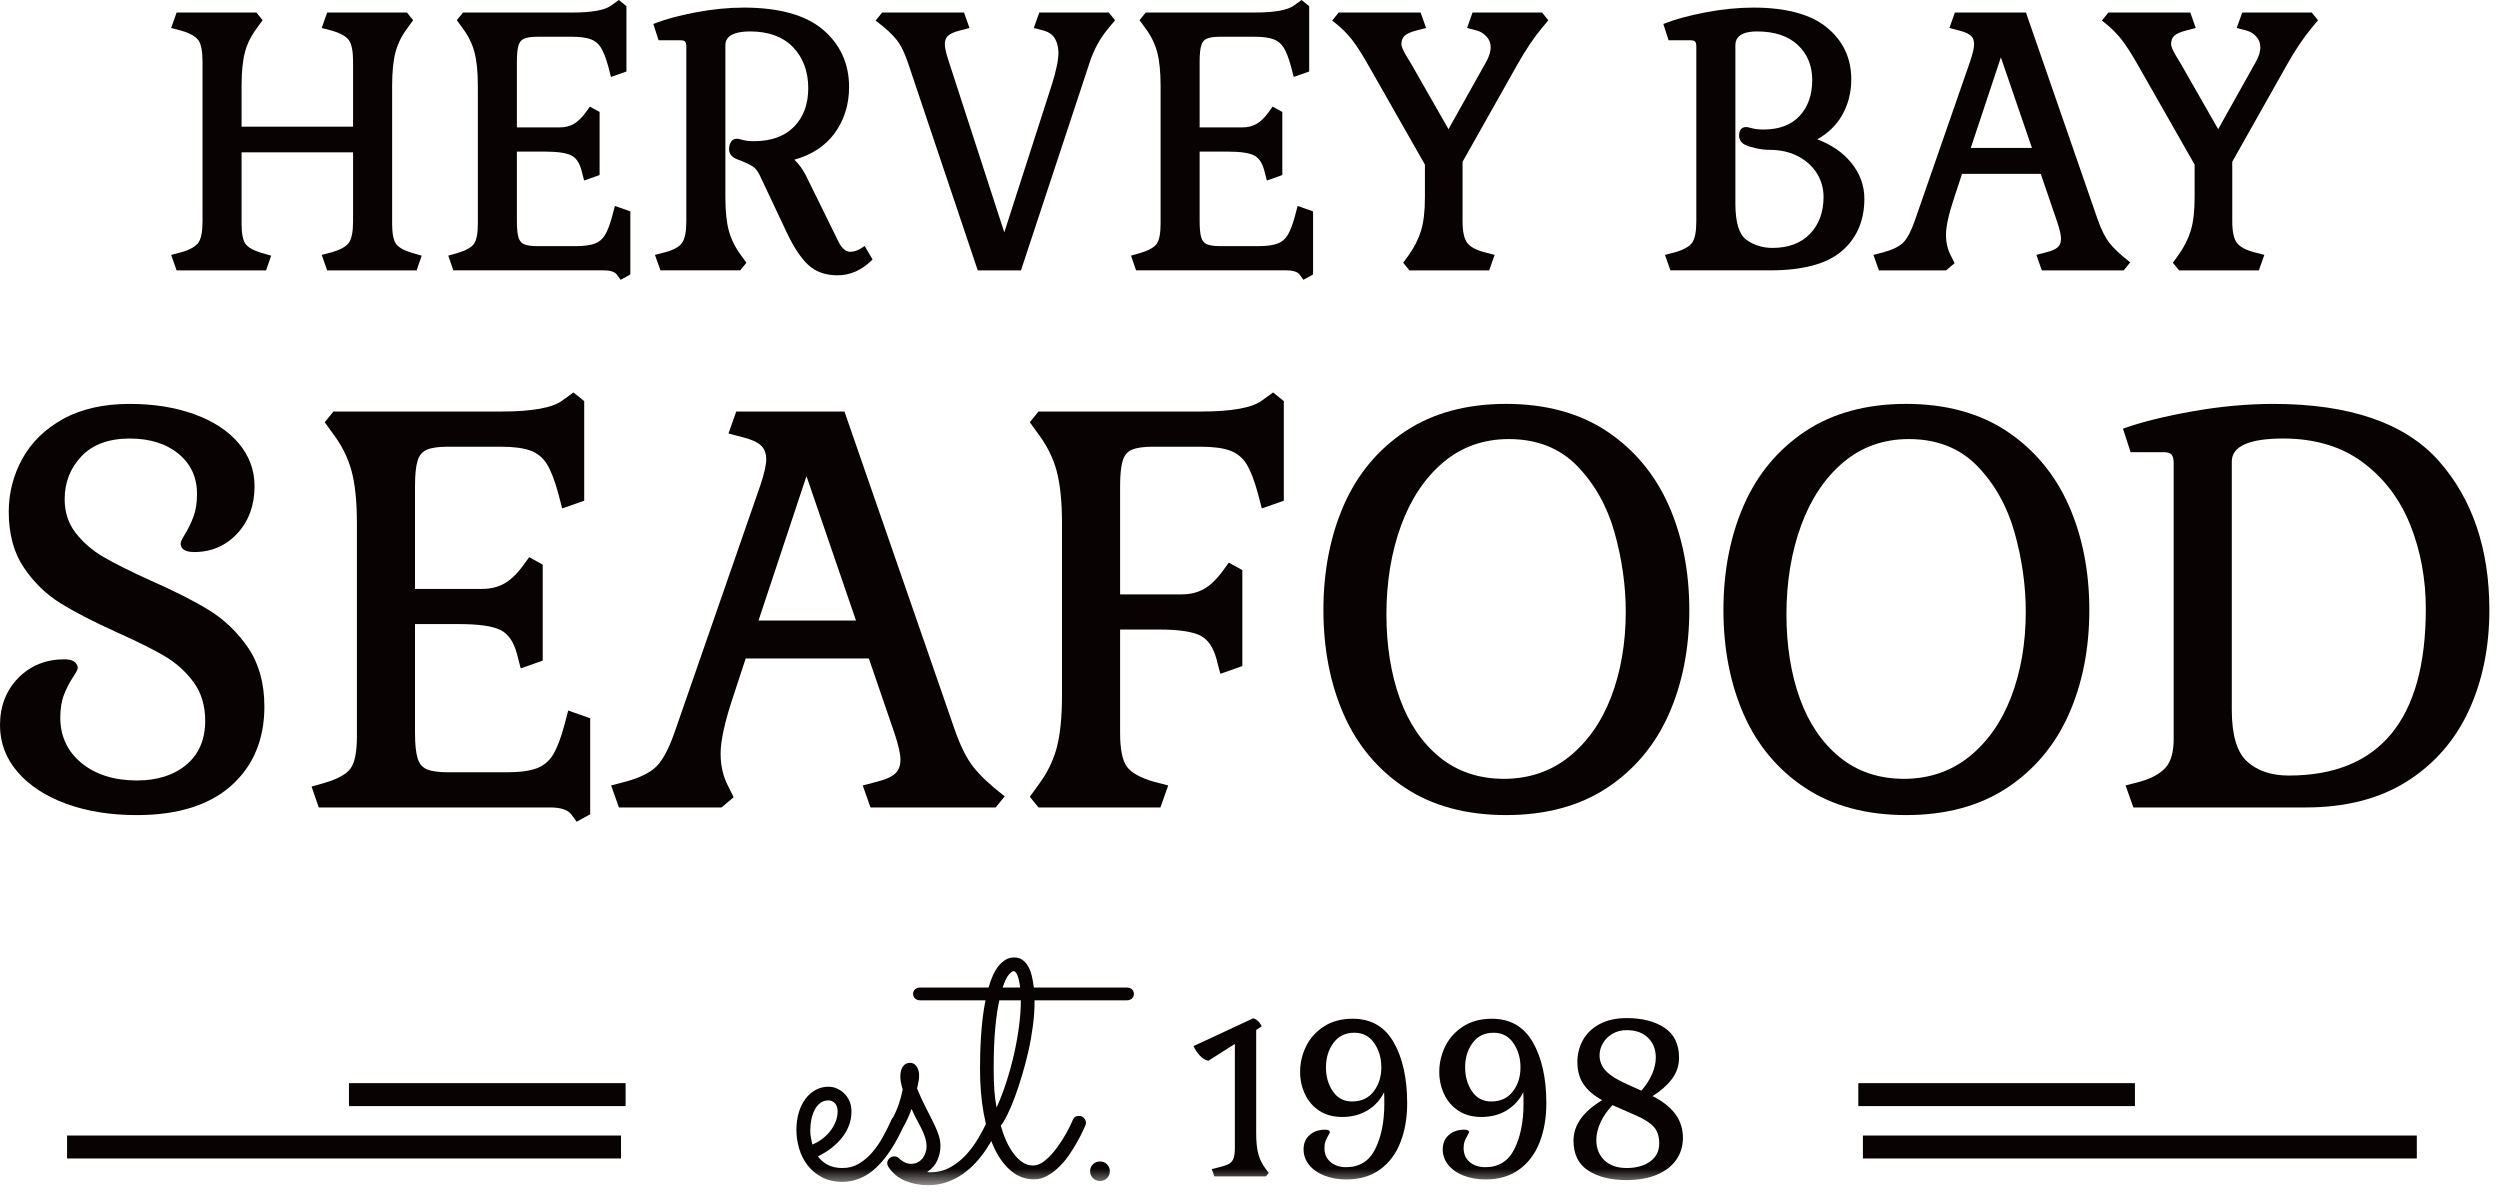 <?xml version="1.0" encoding="UTF-8"?>
<svg width="123px" height="59px" viewBox="0 0 123 59" version="1.1" xmlns="http://www.w3.org/2000/svg" xmlns:xlink="http://www.w3.org/1999/xlink">
    <!-- Generator: Sketch 47.1 (45422) - http://www.bohemiancoding.com/sketch -->
    <title>Page 1</title>
    <desc>Created with Sketch.</desc>
    <defs>
        <polygon id="path-1" points="0 58.311 122.477 58.311 122.477 -0 0 -0"></polygon>
    </defs>
    <g id="Welcome" stroke="none" stroke-width="1" fill="none" fill-rule="evenodd">
        <g id="Desktop-HD-Copy-7" transform="translate(-910, -5134)">
            <g id="Page-1" transform="translate(910, 5134)">
                <path d="M10.289,30.023 C11.039,30.484 11.687,31.108 12.212,31.877 C12.74,32.652 13.008,33.625 13.008,34.767 C13.008,36.382 12.459,37.69 11.377,38.654 C10.298,39.616 8.735,40.103 6.732,40.103 C5.438,40.103 4.27,39.916 3.261,39.546 C2.247,39.175 1.442,38.651 0.87,37.987 C0.292,37.318 0,36.543 0,35.68 C0,34.744 0.303,33.961 0.901,33.354 C1.5,32.746 2.26,32.438 3.161,32.438 C3.38,32.438 3.539,32.475 3.648,32.55 C3.794,32.653 3.825,32.775 3.825,32.86 C3.825,32.914 3.805,33.002 3.566,33.359 C3.41,33.595 3.268,33.873 3.147,34.186 C3.027,34.494 2.966,34.87 2.966,35.304 C2.966,36.217 3.315,36.968 4.003,37.536 C4.697,38.108 5.616,38.399 6.732,38.399 C7.741,38.399 8.564,38.136 9.178,37.617 C9.787,37.102 10.096,36.378 10.096,35.465 C10.096,34.721 9.904,34.082 9.524,33.564 C9.141,33.041 8.658,32.607 8.091,32.276 C7.515,31.939 6.719,31.543 5.725,31.099 C4.581,30.581 3.651,30.1 2.96,29.669 C2.262,29.234 1.66,28.647 1.172,27.922 C0.679,27.193 0.43,26.271 0.43,25.181 C0.43,24.255 0.655,23.376 1.1,22.568 C1.546,21.758 2.223,21.099 3.113,20.609 C4,20.12 5.101,19.872 6.383,19.872 C7.553,19.872 8.617,20.041 9.545,20.375 C10.479,20.71 11.217,21.19 11.735,21.8 C12.259,22.416 12.524,23.129 12.524,23.919 C12.524,24.854 12.24,25.636 11.679,26.243 C11.116,26.852 10.399,27.161 9.552,27.161 C9.003,27.161 8.888,26.931 8.888,26.738 C8.888,26.686 8.906,26.599 9.13,26.23 C9.278,25.987 9.411,25.709 9.525,25.401 C9.637,25.101 9.693,24.729 9.693,24.295 C9.693,23.489 9.389,22.829 8.789,22.332 C8.184,21.83 7.374,21.576 6.383,21.576 C5.36,21.576 4.562,21.868 4.012,22.444 C3.46,23.022 3.181,23.735 3.181,24.564 C3.181,25.201 3.363,25.758 3.724,26.22 C4.09,26.691 4.55,27.089 5.091,27.404 C5.643,27.724 6.417,28.111 7.392,28.554 C8.571,29.072 9.546,29.566 10.289,30.023 Z" id="Fill-1" fill="#080202"></path>
                <path d="M27.767,35.68 C27.591,36.329 27.401,36.822 27.202,37.144 C27.008,37.454 26.741,37.675 26.405,37.801 C26.06,37.93 25.566,37.996 24.937,37.996 L22.037,37.996 C21.571,37.996 21.218,37.945 20.99,37.844 C20.774,37.747 20.629,37.575 20.548,37.314 C20.462,37.04 20.418,36.617 20.418,36.055 L20.418,30.705 L22.6,30.705 C23.564,30.705 24.249,30.805 24.636,31.002 C25.011,31.194 25.278,31.584 25.431,32.16 L25.619,32.884 L26.702,32.501 L26.702,27.78 L26.036,27.413 L25.768,27.781 C25.457,28.214 25.138,28.525 24.82,28.705 C24.506,28.884 24.139,28.974 23.728,28.974 L20.418,28.974 L20.418,23.919 C20.418,23.358 20.462,22.935 20.548,22.66 C20.629,22.4 20.774,22.227 20.99,22.131 C21.218,22.03 21.571,21.978 22.037,21.978 L24.642,21.978 C25.27,21.978 25.765,22.044 26.11,22.174 C26.445,22.299 26.712,22.52 26.906,22.83 C27.105,23.152 27.296,23.645 27.471,24.293 L27.66,25.016 L28.743,24.634 L28.743,19.736 L28.216,19.308 L27.669,19.704 C27.188,20.065 26.179,20.247 24.668,20.247 L16.405,20.247 L15.976,20.774 L16.372,21.321 C16.809,21.899 17.12,22.52 17.295,23.166 C17.471,23.819 17.56,24.686 17.56,25.745 L17.56,36.243 C17.56,36.988 17.458,37.511 17.256,37.797 C17.056,38.08 16.631,38.321 15.995,38.51 L15.329,38.7 L15.683,39.726 L27.058,39.726 C27.578,39.726 27.931,39.841 28.105,40.062 L28.371,40.429 L29.038,40.062 L29.038,35.34 L27.955,34.958 L27.767,35.68 Z" id="Fill-3" fill="#080202"></path>
                <path d="M42.115,30.531 L37.319,30.531 L39.678,23.426 L42.115,30.531 Z M47.891,37.738 C47.559,37.319 47.249,36.697 46.968,35.888 L41.571,20.314 L41.548,20.247 L36.223,20.247 L35.841,21.329 L36.565,21.518 C36.976,21.621 37.272,21.758 37.447,21.924 C37.615,22.084 37.698,22.306 37.698,22.603 C37.698,22.876 37.6,23.308 37.407,23.885 L33.192,36.022 C32.912,36.827 32.613,37.392 32.303,37.702 C31.995,38.011 31.486,38.264 30.791,38.455 L30.068,38.644 L30.45,39.726 L35.498,39.726 L36.096,39.222 L35.819,38.667 C35.577,38.201 35.454,37.666 35.454,37.075 C35.454,36.444 35.66,35.506 36.067,34.287 L36.689,32.396 L42.747,32.396 L44.013,36.087 C44.205,36.665 44.303,37.097 44.303,37.371 C44.303,37.667 44.221,37.889 44.052,38.05 C43.878,38.216 43.581,38.352 43.17,38.455 L42.447,38.644 L42.828,39.726 L48.988,39.726 L49.432,39.18 L49.351,39.117 C48.716,38.623 48.225,38.159 47.891,37.738 L47.891,37.738 Z" id="Fill-5" fill="#080202"></path>
                <path d="M62.091,19.704 C61.61,20.065 60.6,20.247 59.09,20.247 L51.094,20.247 L50.667,20.774 L51.062,21.321 C51.5,21.899 51.81,22.52 51.986,23.166 C52.161,23.818 52.25,24.685 52.25,25.745 L52.25,34.229 C52.25,35.289 52.161,36.157 51.986,36.808 C51.81,37.455 51.5,38.076 51.061,38.655 L50.667,39.201 L51.094,39.726 L57.093,39.726 L57.475,38.644 L56.755,38.456 C56.1,38.267 55.657,38.018 55.439,37.715 C55.219,37.412 55.109,36.854 55.109,36.056 L55.109,30.973 L57.022,30.973 C57.985,30.973 58.67,31.074 59.058,31.271 C59.432,31.462 59.699,31.852 59.852,32.429 L60.041,33.152 L61.123,32.77 L61.123,28.049 L60.457,27.682 L60.19,28.049 C59.878,28.482 59.559,28.793 59.242,28.974 C58.927,29.152 58.56,29.243 58.15,29.243 L55.109,29.243 L55.109,23.919 C55.109,23.358 55.152,22.934 55.238,22.66 C55.32,22.4 55.464,22.227 55.68,22.131 C55.908,22.03 56.26,21.978 56.727,21.978 L59.063,21.978 C59.692,21.978 60.186,22.044 60.531,22.174 C60.866,22.299 61.134,22.52 61.327,22.83 C61.527,23.152 61.717,23.645 61.893,24.293 L62.082,25.016 L63.164,24.634 L63.164,19.736 L62.637,19.308 L62.091,19.704 Z" id="Fill-7" fill="#080202"></path>
                <path d="M79.987,30.094 C79.987,31.632 79.745,33.043 79.269,34.287 C78.794,35.526 78.095,36.519 77.192,37.239 C76.293,37.954 75.216,38.318 73.992,38.318 C72.768,38.318 71.71,37.964 70.846,37.266 C69.979,36.565 69.316,35.595 68.877,34.383 C68.436,33.165 68.212,31.767 68.212,30.228 C68.212,28.637 68.454,27.167 68.931,25.859 C69.406,24.557 70.105,23.509 71.009,22.746 C71.908,21.987 72.993,21.602 74.234,21.602 C75.613,21.602 76.745,22.048 77.599,22.927 C78.46,23.815 79.079,24.921 79.44,26.214 C79.803,27.515 79.987,28.821 79.987,30.094 M79.055,21.217 C77.711,20.324 76.044,19.871 74.1,19.871 C72.154,19.871 70.487,20.324 69.144,21.217 C67.8,22.11 66.78,23.335 66.113,24.859 C65.449,26.376 65.112,28.111 65.112,30.013 C65.112,31.916 65.449,33.647 66.113,35.156 C66.781,36.671 67.8,37.886 69.144,38.77 C70.487,39.654 72.154,40.102 74.1,40.102 C76.044,40.102 77.711,39.654 79.054,38.77 C80.398,37.887 81.422,36.671 82.098,35.156 C82.772,33.646 83.114,31.916 83.114,30.013 C83.114,28.111 82.772,26.377 82.098,24.858 C81.422,23.335 80.398,22.11 79.055,21.217" id="Fill-9" fill="#080202"></path>
                <path d="M99.668,30.094 C99.668,31.632 99.426,33.043 98.95,34.287 C98.475,35.526 97.776,36.519 96.873,37.239 C95.974,37.954 94.897,38.318 93.673,38.318 C92.449,38.318 91.391,37.964 90.527,37.266 C89.66,36.565 88.997,35.595 88.558,34.383 C88.117,33.165 87.893,31.767 87.893,30.228 C87.893,28.637 88.135,27.167 88.612,25.859 C89.087,24.557 89.786,23.509 90.69,22.746 C91.589,21.987 92.674,21.602 93.915,21.602 C95.294,21.602 96.426,22.048 97.28,22.927 C98.141,23.815 98.76,24.921 99.121,26.214 C99.484,27.515 99.668,28.821 99.668,30.094 M98.736,21.217 C97.392,20.324 95.725,19.871 93.781,19.871 C91.836,19.871 90.168,20.324 88.825,21.217 C87.481,22.11 86.461,23.335 85.794,24.859 C85.13,26.376 84.793,28.111 84.793,30.013 C84.793,31.916 85.13,33.647 85.794,35.156 C86.462,36.671 87.481,37.886 88.825,38.77 C90.168,39.654 91.836,40.102 93.781,40.102 C95.725,40.102 97.392,39.654 98.735,38.77 C100.079,37.887 101.103,36.671 101.779,35.156 C102.453,33.646 102.795,31.916 102.795,30.013 C102.795,28.111 102.453,26.377 101.779,24.858 C101.103,23.335 100.079,22.11 98.736,21.217" id="Fill-11" fill="#080202"></path>
                <path d="M119.35,29.96 C119.35,35.399 117.08,38.157 112.603,38.157 C111.756,38.157 111.069,37.926 110.562,37.471 C110.058,37.019 109.804,36.163 109.804,34.927 L109.804,22.71 C109.804,21.957 110.655,21.575 112.335,21.575 C113.88,21.575 115.193,21.966 116.236,22.737 C117.281,23.51 118.069,24.544 118.579,25.809 C119.09,27.079 119.35,28.476 119.35,29.96 M119.995,22.685 C118.345,20.818 115.605,19.872 111.851,19.872 C110.58,19.872 109.246,19.994 107.887,20.235 C106.526,20.477 105.401,20.754 104.541,21.059 L104.45,21.091 L104.825,22.247 L106.454,22.247 C106.639,22.247 106.767,22.286 106.837,22.361 C106.908,22.439 106.945,22.588 106.945,22.791 L106.945,36.35 C106.945,37.002 106.809,37.481 106.541,37.773 C106.269,38.071 105.851,38.301 105.302,38.455 L104.579,38.644 L104.961,39.726 L113.463,39.726 C115.407,39.726 117.073,39.296 118.416,38.449 C119.76,37.602 120.784,36.431 121.461,34.97 C122.135,33.513 122.477,31.845 122.477,30.014 C122.477,27.013 121.642,24.547 119.995,22.685" id="Fill-13" fill="#080202"></path>
                <path d="M12.076,11.996 C11.95,11.818 11.886,11.486 11.886,11.011 L11.886,7.494 L17.371,7.494 L17.371,10.889 C17.371,11.398 17.302,11.753 17.164,11.943 C17.027,12.133 16.747,12.289 16.334,12.409 L15.828,12.541 L16.097,13.302 L20.499,13.302 L20.747,12.578 L20.282,12.445 C19.877,12.325 19.609,12.174 19.483,11.996 C19.357,11.817 19.293,11.485 19.293,11.011 L19.293,4.212 C19.293,3.529 19.35,2.97 19.463,2.551 C19.575,2.139 19.774,1.741 20.056,1.367 L20.327,0.992 L20.023,0.617 L16.097,0.617 L15.828,1.378 L16.331,1.509 C16.747,1.629 17.028,1.787 17.164,1.976 C17.302,2.166 17.371,2.52 17.371,3.03 L17.371,6.233 L11.886,6.233 L11.886,4.212 C11.886,3.526 11.943,2.968 12.056,2.551 C12.168,2.137 12.367,1.74 12.65,1.367 L12.92,0.992 L12.616,0.617 L8.689,0.617 L8.421,1.378 L8.924,1.509 C9.34,1.629 9.621,1.787 9.758,1.976 C9.895,2.166 9.964,2.52 9.964,3.03 L9.964,10.889 C9.964,11.398 9.895,11.753 9.758,11.943 C9.62,12.133 9.34,12.289 8.926,12.409 L8.421,12.541 L8.689,13.302 L13.092,13.302 L13.341,12.578 L12.875,12.445 C12.471,12.325 12.202,12.174 12.076,11.996" id="Fill-15" fill="#080202"></path>
                <path d="M30.535,13.766 L31.013,13.504 L31.013,10.4 L30.251,10.132 L30.12,10.636 C30.007,11.053 29.886,11.369 29.758,11.575 C29.636,11.772 29.473,11.906 29.261,11.986 C29.04,12.068 28.724,12.11 28.322,12.11 L26.444,12.11 C26.146,12.11 25.923,12.078 25.78,12.014 C25.65,11.956 25.563,11.851 25.514,11.692 C25.459,11.52 25.431,11.249 25.431,10.888 L25.431,7.459 L26.808,7.459 C27.427,7.459 27.865,7.522 28.111,7.648 C28.344,7.767 28.511,8.012 28.607,8.375 L28.739,8.881 L29.5,8.612 L29.5,5.509 L29.023,5.246 L28.831,5.51 C28.633,5.786 28.43,5.984 28.229,6.098 C28.03,6.21 27.798,6.268 27.539,6.268 L25.431,6.268 L25.431,3.029 C25.431,2.668 25.459,2.398 25.514,2.224 C25.563,2.067 25.65,1.962 25.78,1.904 C25.924,1.841 26.147,1.808 26.444,1.808 L28.13,1.808 C28.534,1.808 28.849,1.85 29.069,1.932 C29.278,2.011 29.446,2.149 29.566,2.343 C29.694,2.549 29.816,2.865 29.929,3.281 L30.06,3.786 L30.821,3.517 L30.821,0.304 L30.447,0 L30.07,0.272 C29.764,0.5 29.118,0.617 28.148,0.617 L22.78,0.617 L22.475,0.992 L22.747,1.369 C23.028,1.739 23.227,2.137 23.339,2.551 C23.452,2.97 23.51,3.529 23.51,4.212 L23.51,11.01 C23.51,11.485 23.445,11.817 23.32,11.995 C23.194,12.173 22.926,12.324 22.521,12.444 L22.055,12.577 L22.304,13.301 L29.695,13.301 C30.02,13.301 30.24,13.37 30.345,13.503 L30.535,13.766 Z" id="Fill-17" fill="#080202"></path>
                <path d="M33.485,1.982 C33.592,1.982 33.669,2.004 33.706,2.045 C33.735,2.076 33.767,2.145 33.767,2.299 L33.767,10.888 C33.767,11.387 33.697,11.743 33.559,11.945 C33.423,12.144 33.143,12.3 32.729,12.409 L32.224,12.541 L32.493,13.301 L36.419,13.301 L36.723,12.926 L36.452,12.551 C36.171,12.169 35.971,11.767 35.86,11.357 C35.746,10.945 35.689,10.39 35.689,9.706 L35.689,2.247 C35.689,2.074 35.689,1.547 36.911,1.547 C37.816,1.547 38.526,1.809 39.02,2.325 C39.515,2.842 39.766,3.519 39.766,4.334 C39.766,5.126 39.53,5.766 39.065,6.236 C38.6,6.707 37.939,6.946 37.102,6.946 C36.879,6.946 36.698,6.926 36.564,6.889 C36.357,6.831 36.285,6.824 36.25,6.824 C36.121,6.824 36.019,6.883 35.955,6.996 C35.899,7.091 35.871,7.208 35.871,7.341 C35.871,7.501 35.94,7.715 36.267,7.836 C36.628,7.971 36.887,8.09 37.037,8.19 C37.177,8.283 37.297,8.439 37.394,8.654 L38.715,11.453 C39.054,12.168 39.407,12.699 39.763,13.031 C40.129,13.372 40.613,13.545 41.205,13.545 C41.82,13.545 42.382,13.301 42.875,12.821 L42.931,12.766 L42.54,12.101 L42.451,12.163 C42.238,12.312 42.029,12.388 41.831,12.388 C41.618,12.388 41.425,12.225 41.26,11.905 L39.642,8.616 C39.471,8.294 39.282,8.04 39.079,7.858 C39.929,7.62 40.589,7.192 41.042,6.584 C41.528,5.932 41.775,5.157 41.775,4.281 C41.775,3.132 41.341,2.182 40.488,1.458 C39.638,0.738 38.329,0.374 36.597,0.374 C35.841,0.374 35.043,0.453 34.222,0.61 C33.402,0.767 32.732,0.947 32.231,1.146 L32.144,1.18 L32.403,1.982 L33.485,1.982 Z" id="Fill-19" fill="#080202"></path>
                <path d="M54.548,1.373 L54.862,0.997 L54.553,0.617 L51.132,0.617 L50.863,1.378 L51.367,1.509 C51.822,1.636 52.054,1.987 52.076,2.578 C52.076,2.948 51.966,3.481 51.751,4.164 L49.411,11.433 L46.672,2.998 C46.549,2.628 46.486,2.352 46.486,2.178 C46.486,1.996 46.536,1.861 46.638,1.764 C46.746,1.661 46.933,1.575 47.194,1.51 L47.699,1.378 L47.43,0.617 L43.401,0.617 L43.078,1.013 L43.161,1.076 C43.582,1.394 43.904,1.693 44.116,1.962 C44.329,2.23 44.522,2.629 44.692,3.149 L48.082,13.233 L48.105,13.302 L50.232,13.302 L53.61,3.078 C53.814,2.445 54.129,1.871 54.548,1.373" id="Fill-21" fill="#080202"></path>
                <path d="M63.711,10.636 C63.598,11.053 63.476,11.369 63.348,11.574 C63.226,11.772 63.064,11.906 62.852,11.986 C62.631,12.068 62.315,12.11 61.913,12.11 L60.034,12.11 C59.737,12.11 59.514,12.077 59.371,12.014 C59.241,11.956 59.154,11.851 59.105,11.692 C59.05,11.52 59.022,11.249 59.022,10.888 L59.022,7.459 L60.399,7.459 C61.018,7.459 61.456,7.522 61.702,7.648 C61.935,7.767 62.102,8.011 62.198,8.375 L62.33,8.881 L63.09,8.612 L63.09,5.509 L62.614,5.246 L62.422,5.51 C62.224,5.785 62.021,5.984 61.82,6.098 C61.621,6.21 61.389,6.268 61.13,6.268 L59.022,6.268 L59.022,3.029 C59.022,2.668 59.05,2.398 59.105,2.224 C59.154,2.067 59.241,1.962 59.371,1.904 C59.515,1.841 59.738,1.808 60.034,1.808 L61.721,1.808 C62.124,1.808 62.44,1.85 62.659,1.932 C62.869,2.011 63.037,2.149 63.157,2.343 C63.285,2.549 63.407,2.865 63.52,3.281 L63.651,3.786 L64.412,3.517 L64.412,0.304 L64.038,0 L63.661,0.272 C63.356,0.5 62.709,0.616 61.739,0.616 L56.37,0.616 L56.066,0.991 L56.338,1.368 C56.619,1.739 56.818,2.136 56.93,2.551 C57.043,2.969 57.101,3.529 57.101,4.212 L57.101,11.01 C57.101,11.485 57.036,11.817 56.91,11.995 C56.785,12.173 56.516,12.323 56.112,12.444 L55.646,12.577 L55.895,13.301 L63.286,13.301 C63.611,13.301 63.83,13.37 63.936,13.503 L64.126,13.766 L64.603,13.504 L64.603,10.4 L63.842,10.132 L63.711,10.636 Z" id="Fill-23" fill="#080202"></path>
                <path d="M66.511,1.944 C66.749,2.251 67.027,2.684 67.338,3.236 L70.106,8.098 L70.106,9.707 C70.106,10.379 70.043,10.927 69.919,11.338 C69.795,11.749 69.59,12.158 69.308,12.552 L69.037,12.927 L69.342,13.302 L73.268,13.302 L73.537,12.54 L73.032,12.409 C72.616,12.3 72.33,12.143 72.182,11.943 C72.034,11.741 71.958,11.386 71.958,10.889 L71.958,7.96 L74.641,3.2 C75.052,2.469 75.464,1.853 75.865,1.373 L76.178,0.997 L75.87,0.617 L72.448,0.617 L72.179,1.377 L72.682,1.508 C72.86,1.562 73.017,1.663 73.148,1.81 C73.278,1.954 73.341,2.127 73.341,2.334 C73.341,2.526 73.274,2.748 73.144,2.999 L71.266,6.356 L69.475,3.221 L69.18,2.727 C68.99,2.409 68.95,2.253 68.95,2.178 C68.95,1.996 69,1.861 69.102,1.764 C69.211,1.661 69.397,1.575 69.658,1.51 L70.163,1.377 L69.895,0.617 L65.865,0.617 L65.543,1.012 L65.624,1.075 C65.975,1.347 66.273,1.639 66.511,1.944" id="Fill-25" fill="#080202"></path>
                <path d="M88.537,5.708 C88.124,6.148 87.532,6.372 86.776,6.372 C86.542,6.372 86.355,6.353 86.221,6.315 C86.016,6.257 85.945,6.25 85.907,6.25 C85.803,6.25 85.563,6.29 85.563,6.663 C85.563,6.876 85.673,7.04 85.882,7.137 C86.018,7.199 86.192,7.252 86.416,7.3 C86.636,7.348 86.851,7.372 87.054,7.372 C87.592,7.372 88.067,7.479 88.468,7.691 C88.867,7.901 89.179,8.185 89.394,8.533 C89.609,8.881 89.719,9.27 89.719,9.688 C89.719,10.435 89.494,11.046 89.051,11.506 C88.609,11.964 87.99,12.197 87.211,12.197 C86.713,12.197 86.277,12.06 85.914,11.791 C85.56,11.528 85.381,10.932 85.381,10.019 L85.381,2.247 C85.381,2.074 85.381,1.547 86.446,1.547 C87.308,1.547 87.983,1.772 88.455,2.216 C88.924,2.658 89.162,3.235 89.162,3.934 C89.162,4.669 88.952,5.266 88.537,5.708 L88.537,5.708 Z M83.177,1.982 C83.284,1.982 83.361,2.004 83.398,2.045 C83.426,2.076 83.459,2.145 83.459,2.299 L83.459,10.888 C83.459,11.397 83.39,11.752 83.252,11.943 C83.115,12.132 82.834,12.289 82.421,12.409 L81.916,12.541 L82.184,13.301 L87.106,13.301 C88.7,13.301 89.88,12.983 90.614,12.355 C91.352,11.724 91.727,10.856 91.727,9.776 C91.727,9.117 91.5,8.511 91.052,7.973 C90.649,7.49 90.098,7.115 89.41,6.854 C89.926,6.566 90.329,6.181 90.609,5.706 C90.924,5.171 91.083,4.563 91.083,3.899 C91.083,2.864 90.68,2.007 89.882,1.353 C89.091,0.703 87.876,0.374 86.272,0.374 C85.516,0.374 84.72,0.453 83.905,0.61 C83.091,0.767 82.424,0.947 81.923,1.146 L81.835,1.18 L82.096,1.982 L83.177,1.982 Z" id="Fill-27" fill="#080202"></path>
                <path d="M96.963,7.277 L98.443,2.821 L99.971,7.277 L96.963,7.277 Z M95.749,13.302 L96.167,12.948 L95.975,12.565 C95.821,12.268 95.742,11.925 95.742,11.549 C95.742,11.145 95.875,10.541 96.137,9.755 L96.532,8.555 L100.405,8.555 L101.215,10.921 C101.338,11.29 101.401,11.566 101.401,11.741 C101.401,11.922 101.352,12.059 101.25,12.155 C101.141,12.258 100.954,12.344 100.694,12.409 L100.189,12.54 L100.457,13.302 L104.488,13.302 L104.808,12.906 L104.728,12.844 C104.317,12.524 104.002,12.226 103.788,11.957 C103.576,11.688 103.377,11.29 103.195,10.768 L99.701,0.684 L99.678,0.617 L96.18,0.617 L95.911,1.377 L96.418,1.51 C96.678,1.575 96.864,1.661 96.973,1.764 C97.075,1.861 97.125,1.996 97.125,2.178 C97.125,2.349 97.062,2.627 96.939,2.997 L94.209,10.855 C94.029,11.371 93.838,11.733 93.642,11.931 C93.445,12.127 93.121,12.287 92.678,12.409 L92.173,12.54 L92.442,13.302 L95.749,13.302 Z" id="Fill-29" fill="#080202"></path>
                <path d="M104.379,1.944 C104.617,2.251 104.896,2.684 105.206,3.236 L107.975,8.098 L107.975,9.707 C107.975,10.379 107.911,10.927 107.788,11.338 C107.664,11.749 107.458,12.158 107.176,12.552 L106.905,12.927 L107.21,13.302 L111.136,13.302 L111.405,12.54 L110.9,12.409 C110.484,12.3 110.198,12.143 110.05,11.943 C109.902,11.741 109.827,11.386 109.827,10.889 L109.827,7.96 L112.509,3.2 C112.921,2.469 113.332,1.853 113.733,1.373 L114.047,0.997 L113.738,0.617 L110.317,0.617 L110.048,1.377 L110.55,1.508 C110.729,1.562 110.885,1.663 111.017,1.81 C111.146,1.954 111.209,2.127 111.209,2.334 C111.209,2.526 111.143,2.748 111.012,2.999 L109.134,6.356 L107.343,3.221 L107.048,2.727 C106.858,2.409 106.819,2.253 106.819,2.178 C106.819,1.996 106.868,1.861 106.97,1.764 C107.079,1.661 107.266,1.575 107.526,1.51 L108.031,1.377 L107.763,0.617 L103.733,0.617 L103.412,1.012 L103.493,1.075 C103.844,1.347 104.142,1.639 104.379,1.944" id="Fill-31" fill="#080202"></path>
                <mask id="mask-2" fill="white">
                    <use xlink:href="#path-1"></use>
                </mask>
                <g id="Clip-34"></g>
                <polygon id="Fill-33" fill="#080202" mask="url(#mask-2)" points="91.655 56.997 118.907 56.997 118.907 55.868 91.655 55.868"></polygon>
                <polygon id="Fill-35" fill="#080202" mask="url(#mask-2)" points="91.429 54.42 105.039 54.42 105.039 53.291 91.429 53.291"></polygon>
                <polygon id="Fill-36" fill="#080202" mask="url(#mask-2)" points="3.3 56.997 30.553 56.997 30.553 55.868 3.3 55.868"></polygon>
                <polygon id="Fill-37" fill="#080202" mask="url(#mask-2)" points="17.169 54.42 30.779 54.42 30.779 53.291 17.169 53.291"></polygon>
                <path d="M39.973,56.31 C40.158,56.232 40.327,56.134 40.48,56.014 C40.632,55.894 40.762,55.763 40.87,55.62 C40.977,55.476 41.061,55.325 41.121,55.166 C41.181,55.008 41.211,54.848 41.211,54.686 C41.211,54.507 41.166,54.371 41.076,54.278 C40.987,54.185 40.882,54.14 40.762,54.14 C40.601,54.14 40.463,54.184 40.349,54.274 C40.236,54.364 40.143,54.48 40.072,54.624 C40,54.768 39.947,54.927 39.914,55.103 C39.882,55.28 39.865,55.455 39.865,55.628 C39.865,55.736 39.875,55.85 39.896,55.969 C39.918,56.089 39.943,56.203 39.973,56.31 M40.242,56.893 C40.368,57.067 40.529,57.206 40.726,57.31 C40.924,57.415 41.166,57.467 41.453,57.467 C41.746,57.467 42.012,57.397 42.251,57.257 C42.491,57.116 42.709,56.932 42.906,56.705 C43.103,56.477 43.28,56.224 43.435,55.942 C43.591,55.661 43.731,55.38 43.857,55.099 C43.887,55.033 43.929,54.984 43.983,54.951 C44.036,54.918 44.096,54.902 44.162,54.902 C44.264,54.902 44.346,54.938 44.409,55.01 C44.472,55.081 44.503,55.159 44.503,55.243 C44.503,55.273 44.5,55.298 44.494,55.319 C44.488,55.34 44.479,55.362 44.467,55.386 C44.055,56.295 43.604,56.98 43.117,57.44 C42.629,57.901 42.078,58.137 41.462,58.149 C41.067,58.149 40.726,58.073 40.439,57.92 C40.152,57.768 39.916,57.571 39.731,57.329 C39.545,57.086 39.408,56.812 39.318,56.508 C39.228,56.203 39.183,55.897 39.183,55.593 C39.183,55.288 39.221,55.006 39.296,54.749 C39.37,54.492 39.478,54.268 39.619,54.077 C39.759,53.885 39.927,53.736 40.121,53.628 C40.315,53.52 40.529,53.467 40.762,53.467 C40.9,53.467 41.036,53.495 41.17,53.552 C41.305,53.609 41.426,53.689 41.534,53.794 C41.641,53.898 41.728,54.026 41.794,54.175 C41.86,54.325 41.892,54.495 41.892,54.686 C41.892,54.932 41.851,55.162 41.767,55.377 C41.683,55.593 41.568,55.793 41.422,55.978 C41.275,56.164 41.1,56.334 40.897,56.49 C40.694,56.645 40.475,56.78 40.242,56.893" id="Fill-38" fill="#080202" mask="url(#mask-2)"></path>
                <path d="M44.852,54.561 C44.816,54.657 44.773,54.764 44.722,54.884 C44.672,55.004 44.614,55.129 44.547,55.261 C44.493,55.362 44.438,55.441 44.382,55.498 C44.325,55.555 44.252,55.583 44.161,55.583 C44.06,55.583 43.978,55.552 43.919,55.489 C43.859,55.427 43.83,55.353 43.83,55.269 C43.83,55.24 43.833,55.214 43.839,55.193 C43.844,55.172 43.859,55.138 43.883,55.09 C44.039,54.791 44.154,54.53 44.228,54.305 C44.303,54.081 44.364,53.847 44.413,53.601 C44.371,53.463 44.34,53.347 44.324,53.251 C44.306,53.156 44.297,53.057 44.297,52.955 C44.297,52.758 44.337,52.598 44.422,52.476 C44.505,52.353 44.623,52.291 44.772,52.291 C44.91,52.291 45.019,52.351 45.099,52.471 C45.179,52.591 45.221,52.737 45.221,52.911 C45.221,53.006 45.212,53.102 45.194,53.198 C45.175,53.293 45.151,53.413 45.121,53.556 C45.26,53.897 45.397,54.199 45.535,54.462 C45.672,54.726 45.794,54.966 45.901,55.185 C46.01,55.403 46.097,55.607 46.166,55.799 C46.236,55.99 46.27,56.182 46.27,56.373 C46.27,56.624 46.218,56.863 46.117,57.091 C46.016,57.318 45.849,57.509 45.614,57.665 C45.645,57.671 45.675,57.674 45.705,57.674 L45.794,57.674 C46.136,57.674 46.45,57.596 46.736,57.44 C47.023,57.285 47.282,57.083 47.513,56.835 C47.742,56.587 47.947,56.311 48.127,56.01 C48.306,55.708 48.462,55.407 48.593,55.108 C48.653,54.971 48.736,54.902 48.844,54.902 C48.946,54.902 49.025,54.938 49.081,55.01 C49.139,55.082 49.166,55.159 49.166,55.243 C49.166,55.29 49.158,55.335 49.141,55.377 C49.075,55.539 48.989,55.723 48.885,55.929 C48.781,56.135 48.654,56.348 48.508,56.566 C48.361,56.784 48.193,56.998 48.001,57.207 C47.809,57.416 47.596,57.603 47.359,57.768 C47.123,57.933 46.864,58.064 46.584,58.163 C46.303,58.261 45.995,58.311 45.66,58.311 C45.26,58.311 44.886,58.24 44.542,58.1 C44.199,57.959 43.919,57.728 43.705,57.405 C43.669,57.351 43.651,57.294 43.651,57.234 C43.651,57.144 43.685,57.065 43.754,56.997 C43.822,56.928 43.901,56.894 43.992,56.894 C44.087,56.894 44.167,56.926 44.233,56.992 C44.239,57.004 44.261,57.023 44.297,57.05 C44.331,57.077 44.376,57.107 44.426,57.14 C44.477,57.173 44.538,57.202 44.605,57.225 C44.675,57.249 44.745,57.261 44.816,57.261 C44.959,57.261 45.081,57.231 45.179,57.171 C45.279,57.112 45.358,57.038 45.417,56.952 C45.477,56.865 45.52,56.772 45.547,56.673 C45.575,56.575 45.587,56.49 45.587,56.418 C45.587,56.269 45.563,56.119 45.517,55.969 C45.468,55.82 45.407,55.67 45.333,55.521 C45.258,55.372 45.176,55.217 45.09,55.059 C45.004,54.9 44.925,54.734 44.852,54.561" id="Fill-39" fill="#080202" mask="url(#mask-2)"></path>
                <path d="M49.867,47.779 C49.813,47.779 49.736,47.838 49.634,47.954 C49.532,48.071 49.43,48.281 49.329,48.587 L50.19,48.587 C50.16,48.335 50.117,48.138 50.06,47.994 C50.003,47.851 49.939,47.779 49.867,47.779 M49.033,54.489 C49.212,54.094 49.375,53.668 49.522,53.211 C49.668,52.753 49.794,52.291 49.899,51.825 C50.003,51.358 50.084,50.901 50.141,50.452 C50.198,50.004 50.226,49.591 50.226,49.215 L49.167,49.215 C49.084,49.585 49.016,50.044 48.966,50.592 C48.915,51.138 48.889,51.804 48.889,52.587 C48.889,53.024 48.902,53.39 48.925,53.686 C48.949,53.982 48.985,54.25 49.033,54.489 M55.788,48.901 C55.788,48.996 55.755,49.072 55.689,49.129 C55.623,49.186 55.542,49.215 55.447,49.215 L50.899,49.215 L50.899,49.313 C50.899,49.678 50.872,50.067 50.818,50.479 C50.764,50.892 50.691,51.303 50.598,51.713 C50.506,52.122 50.401,52.521 50.284,52.91 C50.168,53.299 50.048,53.658 49.926,53.987 C49.803,54.316 49.682,54.601 49.562,54.843 C49.443,55.086 49.335,55.266 49.239,55.386 C49.317,55.661 49.409,55.917 49.517,56.153 C49.625,56.389 49.746,56.595 49.881,56.772 C50.015,56.948 50.16,57.087 50.316,57.189 C50.471,57.291 50.638,57.342 50.818,57.342 C51.028,57.342 51.235,57.253 51.442,57.077 C51.648,56.901 51.839,56.691 52.015,56.449 C52.192,56.207 52.347,55.962 52.482,55.714 C52.617,55.466 52.714,55.266 52.774,55.117 C52.833,54.973 52.938,54.902 53.088,54.902 C53.189,54.902 53.271,54.938 53.334,55.009 C53.397,55.081 53.429,55.159 53.429,55.242 C53.429,55.284 53.419,55.326 53.402,55.368 C53.384,55.41 53.34,55.506 53.271,55.655 C53.203,55.804 53.113,55.978 53.002,56.175 C52.891,56.373 52.763,56.58 52.617,56.799 C52.47,57.017 52.306,57.216 52.123,57.395 C51.941,57.575 51.745,57.724 51.535,57.844 C51.326,57.964 51.105,58.023 50.872,58.023 C50.459,58.023 50.088,57.889 49.76,57.62 C49.43,57.351 49.151,56.974 48.921,56.489 C48.691,56.005 48.516,55.431 48.396,54.767 C48.276,54.103 48.217,53.377 48.217,52.587 C48.217,52.39 48.22,52.158 48.225,51.892 C48.231,51.626 48.243,51.345 48.262,51.049 C48.28,50.753 48.306,50.448 48.342,50.134 C48.378,49.82 48.426,49.513 48.486,49.215 L45.265,49.215 C45.17,49.215 45.089,49.186 45.023,49.129 C44.957,49.072 44.925,48.996 44.925,48.901 C44.925,48.805 44.957,48.729 45.023,48.672 C45.089,48.615 45.17,48.587 45.265,48.587 L48.638,48.587 C48.698,48.371 48.768,48.174 48.849,47.994 C48.93,47.815 49.023,47.659 49.127,47.528 C49.232,47.397 49.348,47.293 49.477,47.218 C49.606,47.144 49.747,47.106 49.903,47.106 C50.053,47.106 50.182,47.144 50.293,47.218 C50.404,47.293 50.498,47.397 50.576,47.528 C50.654,47.659 50.715,47.815 50.76,47.994 C50.804,48.174 50.839,48.371 50.863,48.587 L55.447,48.587 C55.542,48.587 55.623,48.615 55.689,48.672 C55.755,48.729 55.788,48.805 55.788,48.901" id="Fill-40" fill="#080202" mask="url(#mask-2)"></path>
                <path d="M54.603,57.62 C54.603,57.758 54.557,57.872 54.464,57.965 C54.372,58.058 54.256,58.104 54.119,58.104 C53.981,58.104 53.866,58.058 53.773,57.965 C53.681,57.872 53.634,57.758 53.634,57.62 C53.634,57.488 53.681,57.376 53.773,57.284 C53.866,57.191 53.981,57.144 54.119,57.144 C54.256,57.144 54.372,57.191 54.464,57.284 C54.557,57.376 54.603,57.488 54.603,57.62" id="Fill-41" fill="#080202" mask="url(#mask-2)"></path>
                <path d="M61.91,56.778 C61.98,57.039 62.104,57.287 62.281,57.52 L62.419,57.711 L62.281,57.88 L59.748,57.88 L59.62,57.52 L60.077,57.403 C60.267,57.354 60.409,57.299 60.5,57.239 C60.592,57.179 60.657,57.09 60.696,56.974 C60.735,56.858 60.755,56.69 60.755,56.47 L60.755,51.362 L59.451,52.189 C59.303,52.16 59.163,52.076 59.032,51.934 C58.902,51.793 58.797,51.637 58.72,51.468 L61.656,50.101 C61.825,50.143 61.966,50.274 62.079,50.493 L61.804,50.673 L61.804,55.75 C61.804,56.174 61.839,56.517 61.91,56.778" id="Fill-42" fill="#080202" mask="url(#mask-2)"></path>
                <path d="M67.585,53.699 C67.835,53.371 67.961,52.977 67.961,52.517 C67.961,52.058 67.845,51.658 67.611,51.32 C67.378,50.98 67.053,50.811 66.636,50.811 C66.191,50.811 65.847,50.979 65.603,51.314 C65.359,51.65 65.237,52.048 65.237,52.507 C65.237,52.966 65.35,53.362 65.577,53.694 C65.802,54.026 66.117,54.192 66.52,54.192 C66.979,54.192 67.334,54.028 67.585,53.699 M68.57,51.282 C69.012,52.056 69.233,53.054 69.233,54.277 C69.233,54.991 69.124,55.63 68.904,56.195 C68.686,56.761 68.352,57.207 67.903,57.536 C67.454,57.865 66.901,58.029 66.244,58.029 C65.841,58.029 65.479,57.965 65.158,57.838 C64.836,57.711 64.585,57.534 64.405,57.308 C64.225,57.082 64.135,56.828 64.135,56.545 C64.135,56.255 64.234,56.022 64.432,55.845 C64.629,55.669 64.884,55.58 65.195,55.58 C65.35,55.58 65.428,55.623 65.428,55.707 C65.428,55.729 65.401,55.783 65.348,55.872 C65.295,55.96 65.252,56.052 65.216,56.147 C65.181,56.243 65.163,56.354 65.163,56.481 C65.163,56.771 65.262,57.001 65.46,57.17 C65.658,57.34 65.916,57.425 66.234,57.425 C66.891,57.425 67.368,57.124 67.665,56.524 C67.961,55.923 68.109,55.185 68.109,54.308 C68.109,54.047 68.106,53.856 68.099,53.736 C67.915,54.111 67.645,54.407 67.288,54.627 C66.931,54.845 66.513,54.955 66.032,54.955 C65.594,54.955 65.219,54.853 64.909,54.648 C64.598,54.443 64.363,54.171 64.204,53.832 C64.045,53.492 63.965,53.128 63.965,52.74 C63.965,52.295 64.064,51.872 64.262,51.473 C64.46,51.074 64.753,50.749 65.142,50.498 C65.53,50.247 66.001,50.122 66.551,50.122 C67.456,50.122 68.129,50.509 68.57,51.282" id="Fill-43" fill="#080202" mask="url(#mask-2)"></path>
                <path d="M74.432,53.699 C74.683,53.371 74.808,52.977 74.808,52.517 C74.808,52.058 74.692,51.658 74.458,51.32 C74.225,50.98 73.9,50.811 73.484,50.811 C73.038,50.811 72.694,50.979 72.45,51.314 C72.206,51.65 72.084,52.048 72.084,52.507 C72.084,52.966 72.197,53.362 72.424,53.694 C72.65,54.026 72.964,54.192 73.367,54.192 C73.826,54.192 74.181,54.028 74.432,53.699 M75.418,51.282 C75.859,52.056 76.08,53.054 76.08,54.277 C76.08,54.991 75.971,55.63 75.752,56.195 C75.533,56.761 75.199,57.207 74.75,57.536 C74.301,57.865 73.748,58.029 73.091,58.029 C72.689,58.029 72.327,57.965 72.005,57.838 C71.683,57.711 71.433,57.534 71.252,57.308 C71.072,57.082 70.982,56.828 70.982,56.545 C70.982,56.255 71.081,56.022 71.279,55.845 C71.476,55.669 71.731,55.58 72.042,55.58 C72.197,55.58 72.275,55.623 72.275,55.707 C72.275,55.729 72.249,55.783 72.196,55.872 C72.143,55.96 72.099,56.052 72.063,56.147 C72.028,56.243 72.01,56.354 72.01,56.481 C72.01,56.771 72.109,57.001 72.307,57.17 C72.505,57.34 72.763,57.425 73.081,57.425 C73.738,57.425 74.215,57.124 74.512,56.524 C74.808,55.923 74.957,55.185 74.957,54.308 C74.957,54.047 74.953,53.856 74.946,53.736 C74.762,54.111 74.492,54.407 74.135,54.627 C73.779,54.845 73.36,54.955 72.879,54.955 C72.441,54.955 72.067,54.853 71.756,54.648 C71.445,54.443 71.21,54.171 71.051,53.832 C70.892,53.492 70.812,53.128 70.812,52.74 C70.812,52.295 70.911,51.872 71.109,51.473 C71.307,51.074 71.6,50.749 71.989,50.498 C72.377,50.247 72.848,50.122 73.399,50.122 C74.303,50.122 74.976,50.509 75.418,51.282" id="Fill-44" fill="#080202" mask="url(#mask-2)"></path>
                <path d="M79.34,50.858 C79.138,50.975 78.981,51.129 78.868,51.319 C78.755,51.511 78.698,51.712 78.698,51.923 C78.698,52.214 78.802,52.469 79.011,52.691 C79.219,52.914 79.582,53.139 80.097,53.364 L80.755,53.661 C80.988,53.394 81.164,53.12 81.285,52.84 C81.405,52.562 81.465,52.291 81.465,52.029 C81.465,51.633 81.338,51.31 81.083,51.059 C80.829,50.809 80.479,50.684 80.034,50.684 C79.773,50.684 79.541,50.742 79.34,50.858 M78.741,55.23 C78.607,55.526 78.539,55.813 78.539,56.089 C78.539,56.498 78.672,56.831 78.937,57.086 C79.202,57.34 79.568,57.467 80.034,57.467 C80.507,57.467 80.892,57.358 81.189,57.144 C81.486,56.928 81.634,56.633 81.634,56.258 C81.634,55.913 81.546,55.641 81.369,55.443 C81.193,55.245 80.892,55.053 80.468,54.87 L79.334,54.373 C79.073,54.648 78.875,54.934 78.741,55.23 M82.244,53.105 C82,53.42 81.687,53.694 81.306,53.926 C81.815,54.188 82.191,54.486 82.435,54.822 C82.678,55.157 82.8,55.545 82.8,55.983 C82.8,56.392 82.689,56.755 82.466,57.069 C82.244,57.383 81.924,57.627 81.507,57.8 C81.09,57.974 80.596,58.06 80.023,58.06 C79.246,58.06 78.617,57.903 78.137,57.589 C77.656,57.275 77.416,56.785 77.416,56.12 C77.416,55.358 77.886,54.694 78.826,54.129 C78.416,53.901 78.11,53.641 77.909,53.343 C77.708,53.047 77.607,52.679 77.607,52.242 C77.607,51.867 77.695,51.516 77.872,51.187 C78.048,50.858 78.32,50.593 78.688,50.392 C79.055,50.191 79.504,50.09 80.034,50.09 C80.797,50.09 81.417,50.249 81.894,50.566 C82.371,50.885 82.61,51.377 82.61,52.041 C82.61,52.435 82.487,52.791 82.244,53.105" id="Fill-45" fill="#080202" mask="url(#mask-2)"></path>
            </g>
        </g>
    </g>
</svg>
